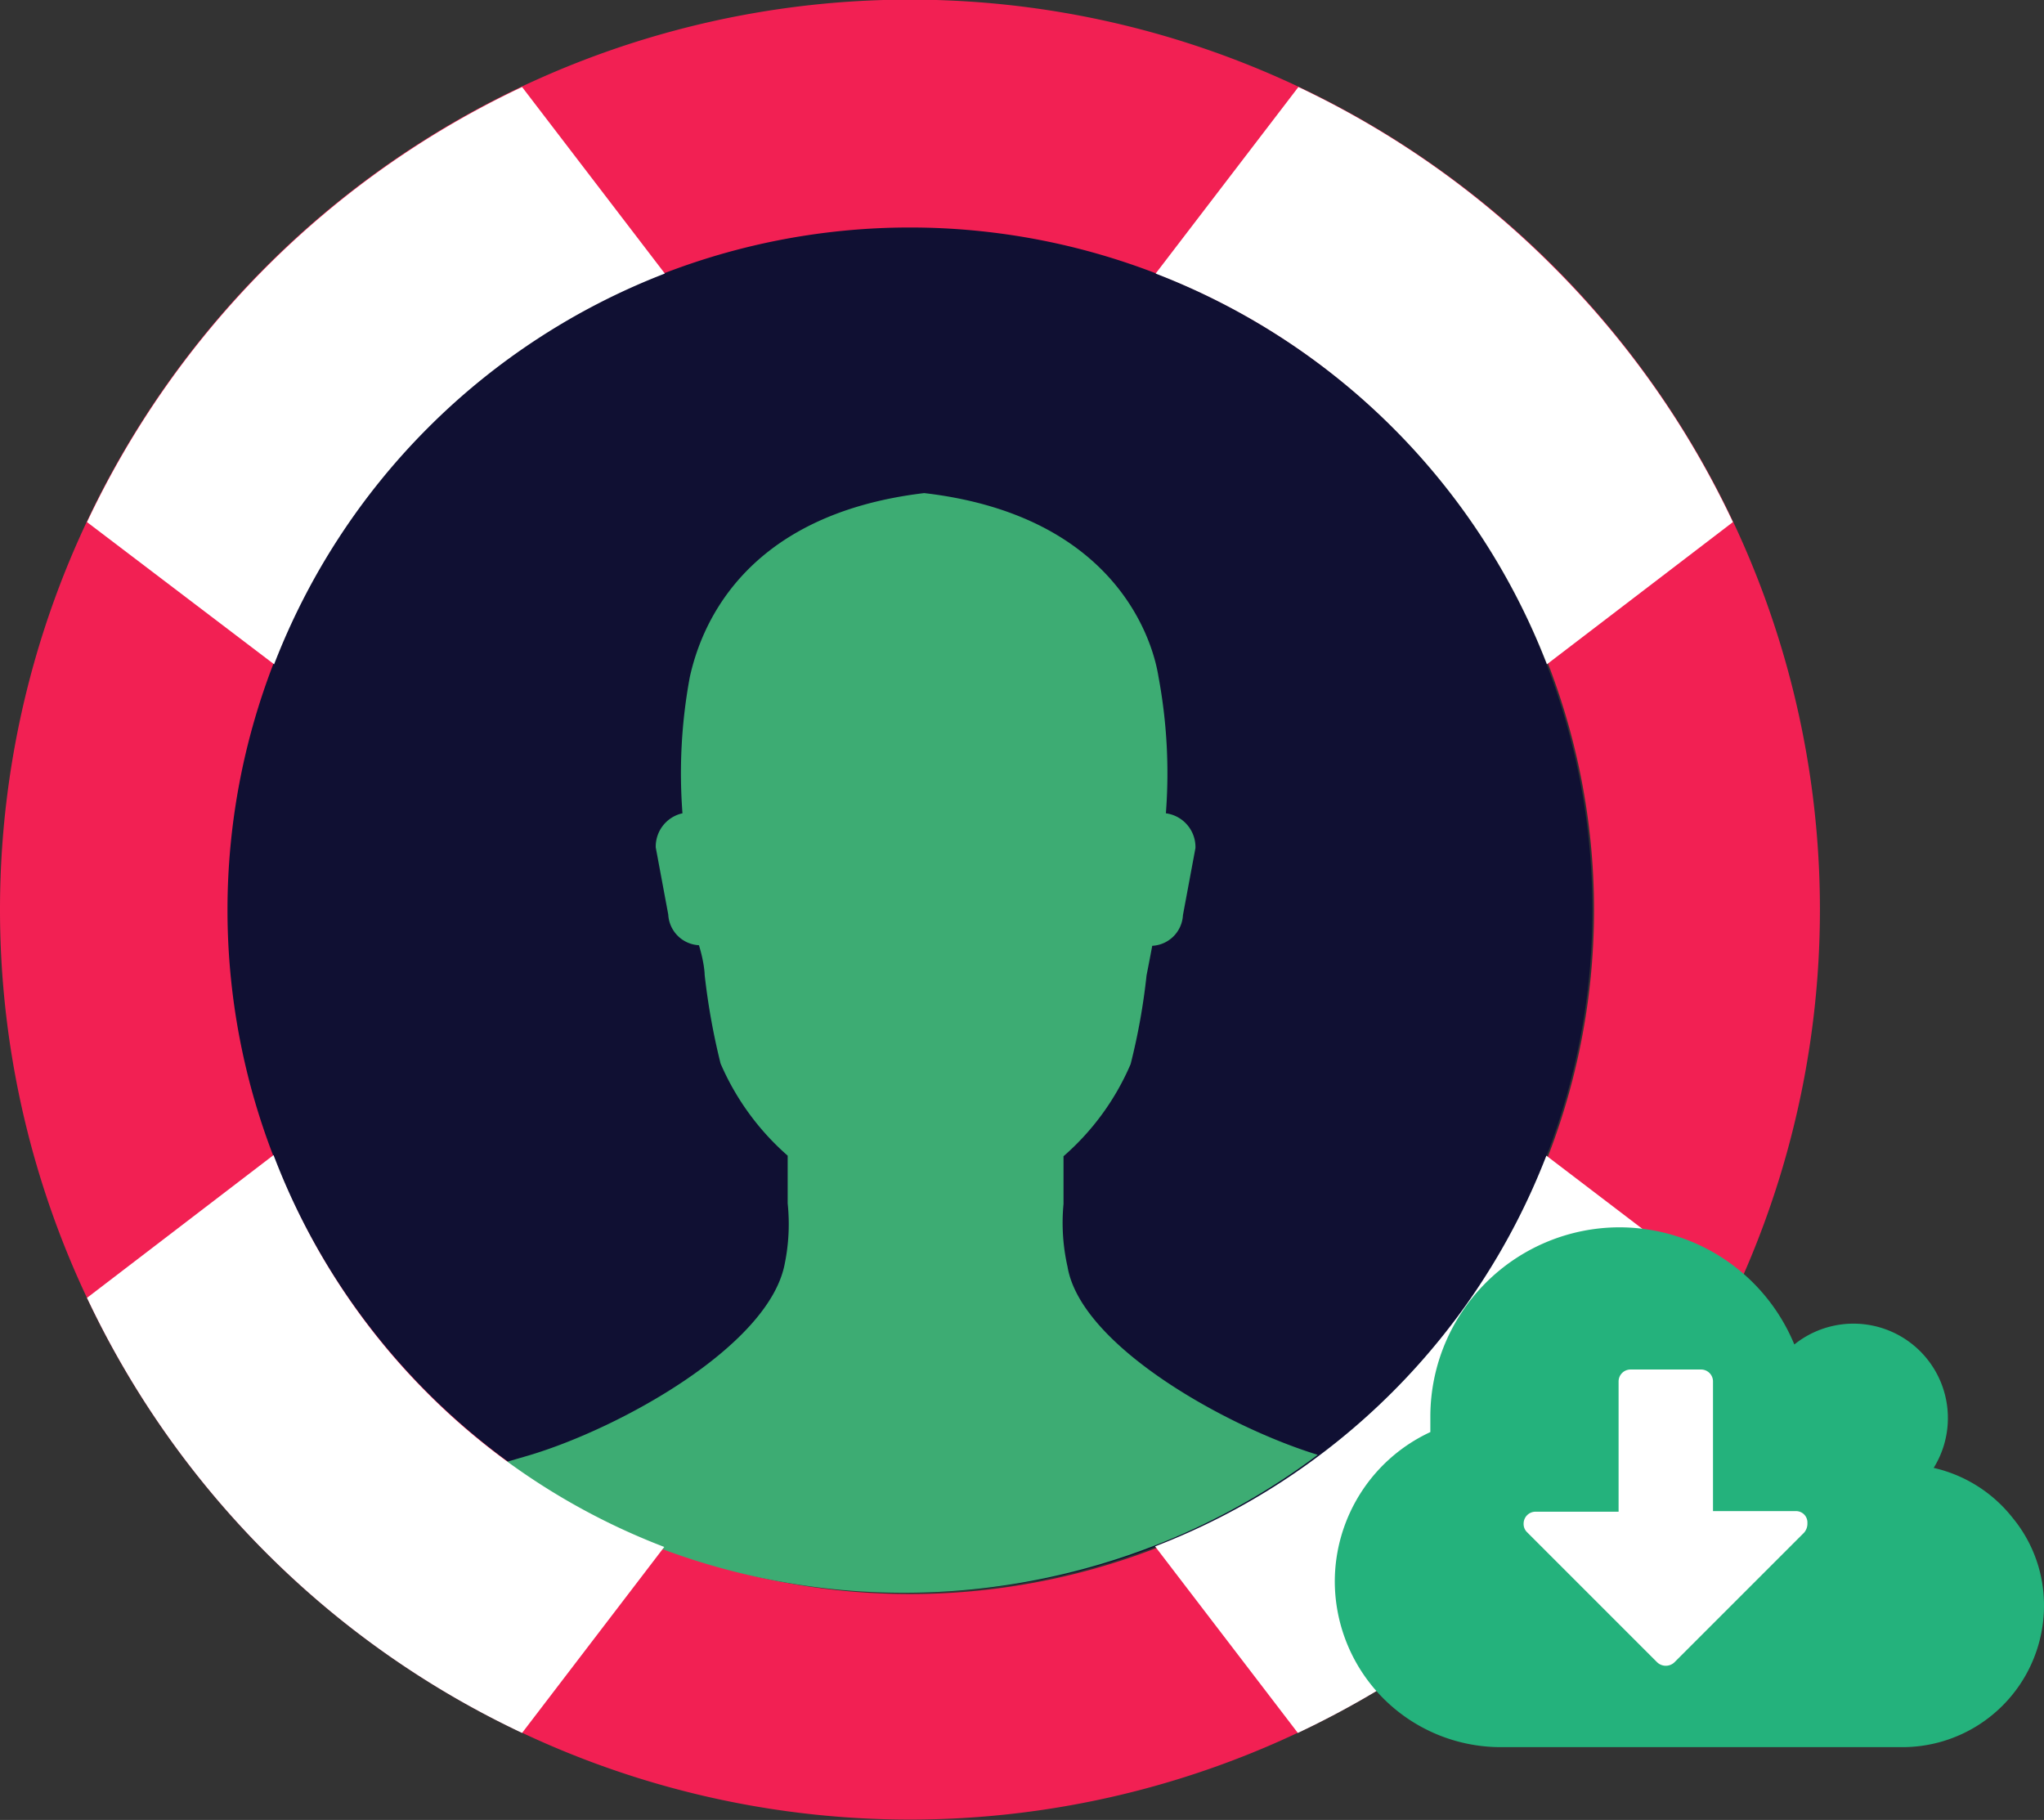 <svg xmlns="http://www.w3.org/2000/svg" viewBox="0 0 35.94 32"><rect x="0" y="0" width="35.94" height="32" fill="#333333" stroke="none"/><defs><style>.cls-1{fill:#f22053}.cls-2{fill:#101033}.cls-3{fill:#3dac73}.cls-4{fill:#fff}.cls-5{fill:#24b27c}</style></defs><title>help-donwload-icon</title><g id="Capa_2" data-name="Capa 2"><g id="Capa_1-2" data-name="Capa 1"><path class="cls-1" d="M31.06 10.59A16 16 0 1 0 32 16a16 16 0 0 0-.94-5.41zm-7.86 15A12.33 12.33 0 0 1 20.86 27a12 12 0 0 1-9.72 0A11.81 11.81 0 0 1 9 25.75a12 12 0 1 1 18-14.61 12 12 0 0 1 0 9.72 12.05 12.05 0 0 1-3.8 4.74z"/><path class="cls-2" d="M28 16A12 12 0 1 1 16 4a12 12 0 0 1 12 12z"/><path class="cls-3" d="M23.17 25.58a12.13 12.13 0 0 1-14.35.15l.48-.14c1.61-.48 4.18-1.91 4.49-3.33a3.49 3.49 0 0 0 .06-1.1v-.84a4.54 4.54 0 0 1-1.18-1.62 11.91 11.91 0 0 1-.28-1.56s0-.19-.1-.52a.57.57 0 0 1-.54-.54l-.22-1.18a.6.6 0 0 1 .47-.6 9.25 9.25 0 0 1 .13-2.4c.17-.76.85-2.84 4.12-3.23 3.27.38 4 2.47 4.12 3.23a9.23 9.23 0 0 1 .13 2.4.6.6 0 0 1 .52.61l-.22 1.18a.57.57 0 0 1-.54.54c-.06.32-.1.52-.1.52a11.19 11.19 0 0 1-.28 1.56 4.49 4.49 0 0 1-1.18 1.62v.84a3.49 3.49 0 0 0 .07 1.1c.23 1.39 2.8 2.82 4.4 3.31z"/><path class="cls-4" d="M30.47 22.82a16 16 0 0 1-7.65 7.65l-2.51-3.28a12 12 0 0 0 6.88-6.87zM27.31 4.69a15.94 15.94 0 0 1 3.16 4.49l-3.27 2.5a12 12 0 0 0-6.88-6.87l2.51-3.28a15.94 15.94 0 0 1 4.48 3.16zM9.18 1.53l2.51 3.28a12 12 0 0 0-6.87 6.87l-3.29-2.5a16 16 0 0 1 7.65-7.65zM7.51 24.49a11.88 11.88 0 0 0 4.17 2.71l-2.5 3.27a16 16 0 0 1-7.65-7.65l3.28-2.51a11.88 11.88 0 0 0 2.7 4.18z"/><path class="cls-4" d="M26.31 23.87h5.67v6.08h-5.67z"/><path class="cls-5" d="M35.94 28.23a2.49 2.49 0 0 1-2.49 2.49h-7.07a2.92 2.92 0 0 1-2.91-2.91 2.9 2.9 0 0 1 1.68-2.63v-.28a3.33 3.33 0 0 1 3.32-3.32 3.33 3.33 0 0 1 3.08 2.06A1.66 1.66 0 0 1 34 25.81a2.46 2.46 0 0 1 1.39.88 2.41 2.41 0 0 1 .55 1.54zm-4.16-1.45a.2.2 0 0 0-.21-.21h-1.45v-2.28a.21.21 0 0 0-.21-.21h-1.24a.21.21 0 0 0-.21.21v2.29H27a.21.21 0 0 0-.21.21.2.2 0 0 0 .06.15l2.29 2.29a.22.22 0 0 0 .3 0l2.28-2.28a.24.24 0 0 0 .06-.17z"/></g></g></svg>